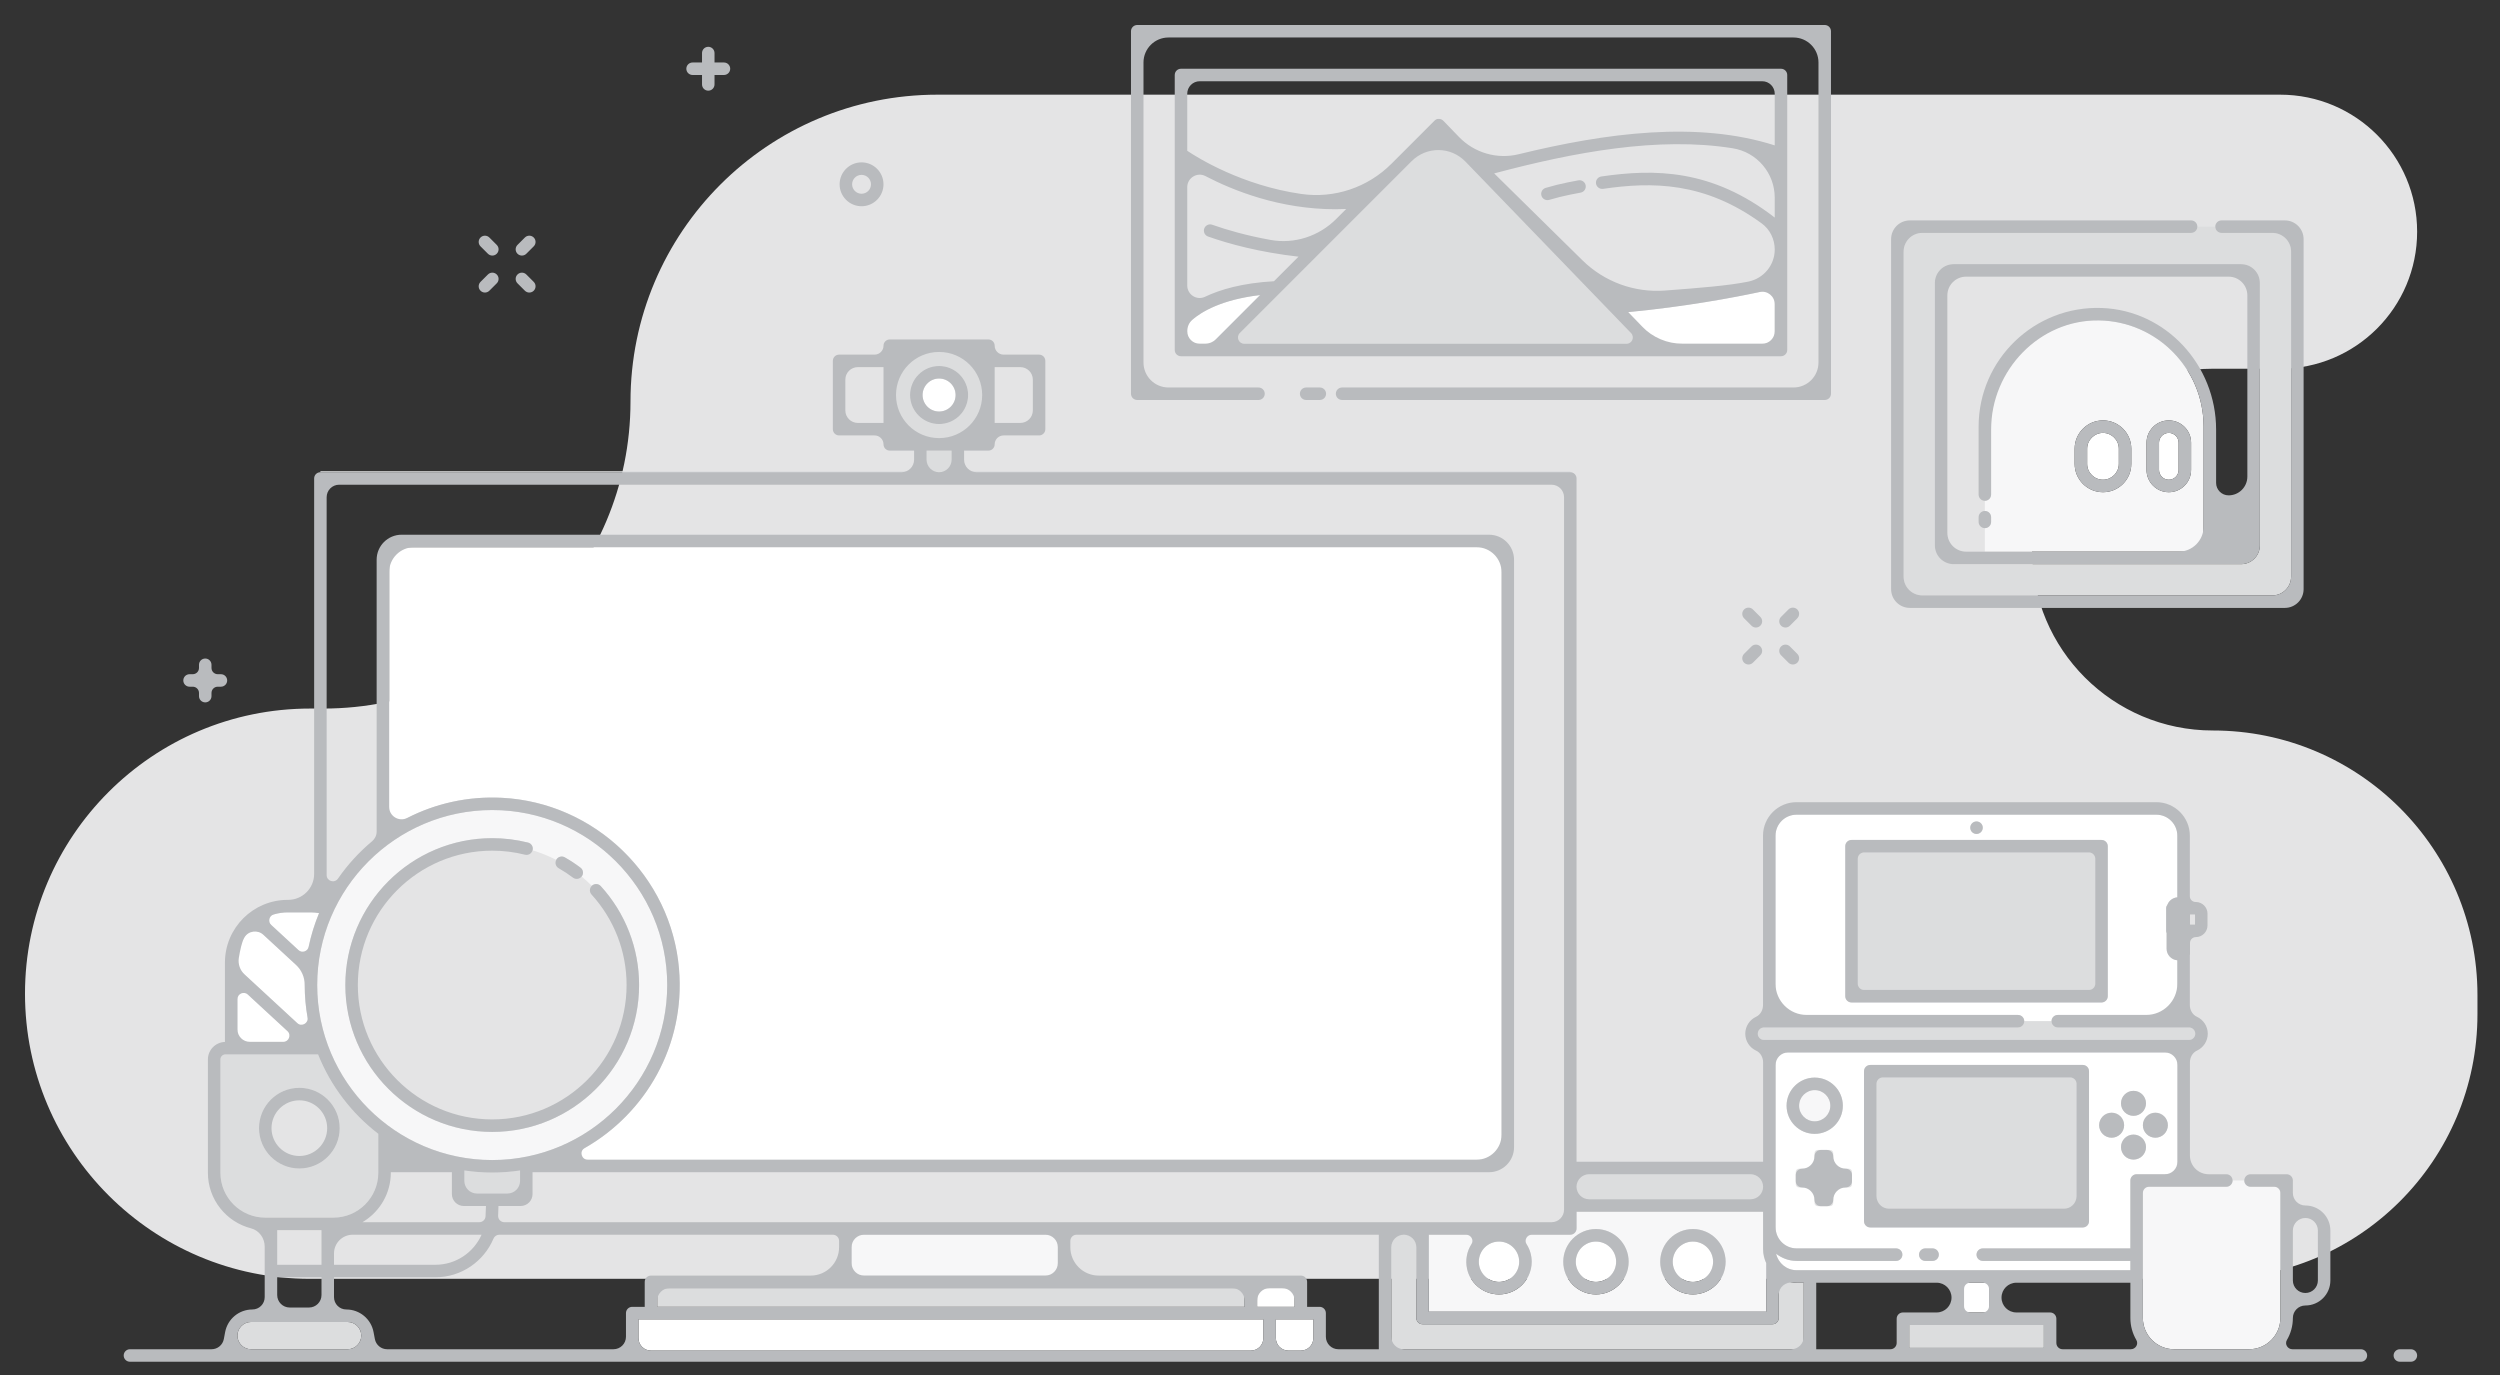 <svg xmlns="http://www.w3.org/2000/svg" width="400" height="220" viewBox="0 0 400 220">
  <rect x="0" y="0" width="400" height="220" fill="#333333" stroke="none"/>
  <g fill="none" fill-rule="evenodd">
    <g transform="translate(4 3)">
      <path fill="#F7F7F8" fill-opacity=".9" d="M0,155.989 L0,155.992 C0,181.187 20.425,201.612 45.62,201.612 L350.054,201.612 C373.437,201.612 392.394,182.656 392.394,159.272 L392.394,156.219 C392.394,132.835 373.437,113.879 350.054,113.879 L350.053,113.879 C334.07,113.879 321.113,100.922 321.113,84.939 L321.113,84.936 C321.113,68.953 334.07,55.996 350.053,55.996 L360.821,55.996 C372.927,55.996 382.741,46.182 382.741,34.076 L382.741,34.068 C382.741,21.962 372.927,12.148 360.821,12.148 L145.989,12.148 C118.866,12.148 96.879,34.135 96.879,61.258 L96.879,61.259 C96.879,88.382 74.892,110.369 47.769,110.369 L45.62,110.369 C20.425,110.369 0,130.794 0,155.989"/>
      <polygon fill="#DCDDDE" points="248.247 188.879 278.098 188.879 278.098 184.879 248.247 184.879"/>
      <g transform="translate(15 .879)">
        <path fill="#DCDDDE" d="M269.598,212 L269.598,201.355 L268.458,201.355 C267.405,201.355 266.428,201.039 265.598,200.512 L265.598,207 C265.598,207.552 265.15,208 264.598,208 L208.61,208 C208.058,208 207.61,207.552 207.61,207 L207.61,193.675 L203.61,193.675 L203.61,212 L269.598,212 Z"/>
        <path fill="#F7F7F8" d="M236.354,192.769 C239.238,192.769 241.584,195.116 241.584,198 C241.584,200.884 239.238,203.23 236.354,203.23 C233.47,203.23 231.123,200.884 231.123,198 C231.123,195.116 233.47,192.769 236.354,192.769 L236.354,192.769 Z M251.867,192.769 C254.751,192.769 257.098,195.116 257.098,198 C257.098,200.884 254.751,203.23 251.867,203.23 C248.982,203.23 246.636,200.884 246.636,198 C246.636,195.116 248.982,192.769 251.867,192.769 L251.867,192.769 Z M263.598,206 L263.598,198.224 C263.284,197.543 263.097,196.792 263.097,195.994 L263.097,192.505 L263.097,190 L233.247,190 L233.247,192.675 C233.247,193.227 232.799,193.675 232.247,193.675 L223.777,193.675 C225.161,194.617 226.072,196.204 226.072,198 C226.072,200.884 223.726,203.23 220.841,203.23 C217.957,203.23 215.61,200.884 215.61,198 C215.61,196.204 216.521,194.617 217.905,193.675 L209.61,193.675 L209.61,206 L263.598,206 Z"/>
        <path fill="#FFFFFF" d="M220.841 201.231C222.622 201.231 224.071 199.781 224.071 198 224.071 196.219 222.622 194.769 220.841 194.769 219.059 194.769 217.61 196.219 217.61 198 217.61 199.781 219.059 201.231 220.841 201.231M233.123 198C233.123 199.781 234.572 201.23 236.354 201.23 238.135 201.23 239.584 199.781 239.584 198 239.584 196.218 238.135 194.769 236.354 194.769 234.572 194.769 233.123 196.218 233.123 198M251.867 201.231C253.649 201.231 255.098 199.781 255.098 198 255.098 196.219 253.649 194.769 251.867 194.769 250.085 194.769 248.636 196.219 248.636 198 248.636 199.781 250.085 201.231 251.867 201.231M277.243 156.514C276.691 156.514 276.243 156.066 276.243 155.514L276.243 131.514C276.243 130.962 276.691 130.514 277.243 130.514L317.243 130.514C317.795 130.514 318.243 130.962 318.243 131.514L318.243 155.514C318.243 156.066 317.795 156.514 317.243 156.514L277.243 156.514zM297.243 127.553C297.795 127.553 298.243 128.001 298.243 128.553 298.243 129.105 297.795 129.553 297.243 129.553 296.691 129.553 296.243 129.105 296.243 128.553 296.243 128.001 296.691 127.553 297.243 127.553L297.243 127.553zM310.243 158.514L329.374 158.514 329.374 149.767C328.416 149.686 327.659 148.889 327.659 147.911L327.659 145.423C327.614 145.309 327.585 145.187 327.585 145.057L327.585 141.441C327.585 141.218 327.672 141.022 327.795 140.856 328.053 140.214 328.656 139.754 329.374 139.693L329.374 129.831C329.374 127.977 327.866 126.47 326.013 126.47L268.444 126.47C266.591 126.47 265.083 127.977 265.083 129.831L265.083 158.514 303.88 158.514C304.432 158.514 304.88 158.962 304.88 159.514L309.243 159.514C309.243 158.962 309.691 158.514 310.243 158.514L310.243 158.514z"/>
        <polygon fill="#FFFFFF" points="295.243 206.115 299.243 206.115 299.243 201.355 295.243 201.355"/>
        <polygon fill="#DCDDDE" points="286.467 211.785 308.018 211.785 308.018 208.116 286.467 208.116"/>
        <polygon fill="#DCDDDE" points="278.243 154.514 316.243 154.514 316.243 132.514 278.243 132.514"/>
        <path fill="#F7F7F8" d="M273.853,173.037 C273.853,171.659 272.731,170.537 271.353,170.537 C269.976,170.537 268.853,171.659 268.853,173.037 C268.853,174.415 269.976,175.537 271.353,175.537 C272.731,175.537 273.853,174.415 273.853,173.037"/>
        <path fill="#FFFFFF" d="M279.243,167.514 C279.243,166.962 279.691,166.514 280.243,166.514 L314.243,166.514 C314.795,166.514 315.243,166.962 315.243,167.514 L315.243,191.514 C315.243,192.066 314.795,192.514 314.243,192.514 L280.243,192.514 C279.691,192.514 279.243,192.066 279.243,191.514 L279.243,167.514 Z M325.861,178.156 C324.756,178.156 323.861,177.26 323.861,176.156 C323.861,175.051 324.756,174.156 325.861,174.156 C326.965,174.156 327.861,175.051 327.861,176.156 C327.861,177.26 326.965,178.156 325.861,178.156 L325.861,178.156 Z M322.361,181.656 C321.256,181.656 320.361,180.76 320.361,179.656 C320.361,178.551 321.256,177.656 322.361,177.656 C323.465,177.656 324.361,178.551 324.361,179.656 C324.361,180.76 323.465,181.656 322.361,181.656 L322.361,181.656 Z M320.361,172.656 C320.361,171.551 321.256,170.656 322.361,170.656 C323.465,170.656 324.361,171.551 324.361,172.656 C324.361,173.76 323.465,174.656 322.361,174.656 C321.256,174.656 320.361,173.76 320.361,172.656 L320.361,172.656 Z M318.861,178.156 C317.756,178.156 316.861,177.26 316.861,176.156 C316.861,175.051 317.756,174.156 318.861,174.156 C319.965,174.156 320.861,175.051 320.861,176.156 C320.861,177.26 319.965,178.156 318.861,178.156 L318.861,178.156 Z M290.213,197.867 L289.046,197.867 C288.494,197.867 288.046,197.419 288.046,196.867 C288.046,196.314 288.494,195.867 289.046,195.867 L290.213,195.867 C290.765,195.867 291.213,196.314 291.213,196.867 C291.213,197.419 290.765,197.867 290.213,197.867 L290.213,197.867 Z M266.854,173.037 C266.854,170.556 268.872,168.537 271.354,168.537 C273.835,168.537 275.854,170.556 275.854,173.037 C275.854,175.519 273.835,177.537 271.354,177.537 C268.872,177.537 266.854,175.519 266.854,173.037 L266.854,173.037 Z M277.32,185.613 C277.32,185.889 277.096,186.113 276.82,186.113 L274.82,186.113 C274.544,186.113 274.32,186.337 274.32,186.613 L274.32,188.613 C274.32,188.889 274.096,189.113 273.82,189.113 L271.82,189.113 C271.544,189.113 271.32,188.889 271.32,188.613 L271.32,186.613 C271.32,186.337 271.096,186.113 270.82,186.113 L268.82,186.113 C268.544,186.113 268.32,185.889 268.32,185.613 L268.32,183.613 C268.32,183.337 268.544,183.113 268.82,183.113 L270.82,183.113 C271.096,183.113 271.32,182.889 271.32,182.613 L271.32,180.613 C271.32,180.337 271.544,180.113 271.82,180.113 L273.82,180.113 C274.096,180.113 274.32,180.337 274.32,180.613 L274.32,182.613 C274.32,182.889 274.544,183.113 274.82,183.113 L276.82,183.113 C277.096,183.113 277.32,183.337 277.32,183.613 L277.32,185.613 Z M265.097,192.505 C265.097,194.359 266.605,195.867 268.459,195.867 L284.38,195.867 C284.932,195.867 285.38,196.314 285.38,196.867 C285.38,197.419 284.932,197.867 284.38,197.867 L268.459,197.867 C267.218,197.867 266.089,197.426 265.18,196.716 C265.511,198.222 266.853,199.355 268.459,199.355 L321.861,199.355 L321.861,197.867 L298.243,197.867 C297.691,197.867 297.243,197.419 297.243,196.867 C297.243,196.314 297.691,195.867 298.243,195.867 L321.861,195.867 L321.861,185 C321.861,184.448 322.308,184 322.861,184 L329.389,184 L329.389,168.465 L329.389,164.514 L265.097,164.514 L265.097,168.465 L265.097,192.505 Z"/>
        <polygon fill="#DCDDDE" points="281.243 190.514 313.243 190.514 313.243 168.514 281.243 168.514"/>
        <path fill="#DCDDDE" d="M263.243,162.514 L331.243,162.514 C331.794,162.514 332.243,162.065 332.243,161.514 C332.243,160.963 331.794,160.514 331.243,160.514 L310.243,160.514 C309.691,160.514 309.243,160.066 309.243,159.514 L304.88,159.514 C304.88,160.066 304.432,160.514 303.88,160.514 L263.243,160.514 C262.692,160.514 262.243,160.963 262.243,161.514 C262.243,162.065 262.692,162.514 263.243,162.514"/>
        <path fill="#F7F7F8" d="M337.213,186 L323.86,186 L323.86,207 C323.86,209.757 326.104,212 328.86,212 L340.86,212 C343.617,212 345.86,209.757 345.86,207 L345.86,186 L341.087,186 C340.534,186 340.087,185.552 340.087,185 L340.087,185 L338.213,185 L338.213,185 C338.213,185.552 337.765,186 337.213,186"/>
        <polygon fill="#DCDDDE" points="129.254 71.514 133.254 71.514 133.254 68.219 129.254 68.219"/>
        <path fill="#DCDDDE" d="M131.254,54.683 C133.814,54.683 135.897,56.766 135.897,59.326 C135.897,61.886 133.814,63.969 131.254,63.969 C128.694,63.969 126.611,61.886 126.611,59.326 C126.611,56.766 128.694,54.683 131.254,54.683 M138.147,64.79 L138.147,52.433 L124.361,52.433 L124.361,66.219 L136.718,66.219 C137.507,66.219 138.147,65.579 138.147,64.79"/>
        <path fill="#FFFFFF" d="M131.254,61.968 C132.712,61.968 133.897,60.782 133.897,59.325 C133.897,57.868 132.712,56.682 131.254,56.682 C129.797,56.682 128.611,57.868 128.611,59.325 C128.611,60.782 129.797,61.968 131.254,61.968"/>
        <polygon fill="#F7F7F8" points="117.254 200.215 150.254 200.215 150.254 193.675 117.254 193.675"/>
        <polygon fill="#DCDDDE" points="232.247 71.675 232.247 71.514 135.255 71.514 133.255 71.514 129.255 71.514 127.255 71.514 32.263 71.514 32.263 71.675 32.263 71.675"/>
        <path fill="#FFFFFF" d="M221.247,181.675 L221.247,83.675 L43.263,83.675 L43.263,128.686 C47.998,125.557 53.666,123.729 59.754,123.729 C76.296,123.729 89.754,137.187 89.754,153.729 C89.754,166.431 81.815,177.306 70.642,181.675 L221.247,181.675 Z"/>
        <polygon fill="#FFFFFF" points="184.139 205.215 188.139 205.215 188.139 202.215 182.139 202.215 182.139 205.215"/>
        <path fill="#FFFFFF" d="M185.139,207.215 L185.139,210.215 C185.139,211.319 186.035,212.215 187.139,212.215 L189.139,212.215 C190.243,212.215 191.139,211.319 191.139,210.215 L191.139,207.215 L185.139,207.215 Z"/>
        <polygon fill="#DCDDDE" points="86.155 202.215 86.155 205.215 90.155 205.215 102.254 205.215 120.254 205.215 125.612 205.215 135.783 205.215 152.246 205.215 162.246 205.215 180.139 205.215 180.139 202.215"/>
        <path fill="#FFFFFF" d="M91.155,212.215 L103.254,212.215 L121.254,212.215 L151.246,212.215 L161.246,212.215 L181.139,212.215 C182.243,212.215 183.139,211.319 183.139,210.215 L183.139,207.215 L161.246,207.215 L151.246,207.215 L135.783,207.215 L125.612,207.215 L121.254,207.215 L103.254,207.215 L91.155,207.215 L83.155,207.215 L83.155,210.215 C83.155,211.319 84.051,212.215 85.155,212.215 L91.155,212.215 Z"/>
        <path fill="#DCDDDE" d="M339.577,38.386 C341.234,38.386 342.577,39.729 342.577,41.386 L342.577,83.386 C342.577,85.043 341.234,86.386 339.577,86.386 L293.577,86.386 C291.92,86.386 290.577,85.043 290.577,83.386 L290.577,41.386 C290.577,39.729 291.92,38.386 293.577,38.386 L339.577,38.386 Z M331.577,33.386 L288.577,33.386 C286.92,33.386 285.577,34.729 285.577,36.386 L285.577,88.386 C285.577,90.043 286.92,91.386 288.577,91.386 L344.577,91.386 C346.234,91.386 347.577,90.043 347.577,88.386 L347.577,36.386 C347.577,34.729 346.234,33.386 344.577,33.386 L336.444,33.386 C335.892,33.386 335.444,32.938 335.444,32.386 L332.577,32.386 C332.578,32.938 332.13,33.386 331.577,33.386 L331.577,33.386 Z"/>
        <path fill="#F7F7F8" d="M312.944,67.919 C312.944,65.419 314.978,63.386 317.477,63.386 C319.977,63.386 322.01,65.419 322.01,67.919 L322.01,70.342 C322.01,72.841 319.977,74.875 317.477,74.875 C314.978,74.875 312.944,72.841 312.944,70.342 L312.944,67.919 Z M324.444,66.952 C324.444,64.985 326.044,63.386 328.01,63.386 C329.977,63.386 331.577,64.985 331.577,66.952 L331.577,71.309 C331.577,73.275 329.977,74.875 328.01,74.875 C326.044,74.875 324.444,73.275 324.444,71.309 L324.444,66.952 Z M298.577,77.875 C299.129,77.875 299.577,78.322 299.577,78.875 L299.577,79.625 C299.577,80.177 299.129,80.625 298.577,80.625 L298.577,84.386 L333.577,84.386 L333.577,64.386 C333.577,55.012 325.951,47.386 316.577,47.386 C307.203,47.386 299.577,55.012 299.577,64.386 L299.577,75.25 C299.577,75.802 299.129,76.25 298.577,76.25 L298.577,77.875 Z"/>
        <path fill="#FFFFFF" d="M328.011 72.876C328.875 72.876 329.577 72.172 329.577 71.309L329.577 66.953C329.577 66.088 328.875 65.386 328.011 65.386 327.147 65.386 326.445 66.088 326.445 66.953L326.445 71.309C326.445 72.172 327.147 72.876 328.011 72.876M317.478 72.876C318.875 72.876 320.01 71.74 320.01 70.343L320.01 67.919C320.01 66.522 318.875 65.386 317.478 65.386 316.08 65.386 314.945 66.522 314.945 67.919L314.945 70.343C314.945 71.74 316.08 72.876 317.478 72.876M182.621 43.331C174.575 44.275 171.605 47.309 170.958 48.102L170.958 51.12 174.833 51.12 182.621 43.331zM264.957 42.303C261.803 43.042 252.899 44.965 241.506 46.062L246.389 51.119 264.957 51.119 264.957 42.303z"/>
        <polygon fill="#DCDDDE" points="211.208 17.572 177.661 51.119 243.608 51.119"/>
        <polygon fill="#FFFFFF" points="28.863 162.822 18.989 153.708 18.989 162.822"/>
        <path fill="#FFFFFF" d="M18.989 150.985L30.923 162.001C30.167 159.371 29.754 156.598 29.754 153.728 29.754 153.095 29.78 152.468 29.819 151.844L21.598 144.256C19.998 145.735 18.989 147.843 18.989 150.189L18.989 150.985zM30.713 142.1L27.077 142.1C25.695 142.1 24.394 142.45 23.255 143.063L30.075 149.359C30.44 146.868 31.112 144.475 32.052 142.221 31.615 142.147 31.17 142.1 30.713 142.1"/>
        <path fill="#DCDDDE" d="M38.802 209.819C38.802 208.616 37.823 207.638 36.621 207.638L21.17 207.638C19.968 207.638 18.989 208.616 18.989 209.819 18.989 211.022 19.968 212 21.17 212L36.621 212C37.823 212 38.802 211.022 38.802 209.819M28.895 170.173C32.455 170.173 35.349 173.068 35.349 176.626 35.349 180.184 32.455 183.079 28.895 183.079 25.337 183.079 22.442 180.184 22.442 176.626 22.442 173.068 25.337 170.173 28.895 170.173M23.442 190.945L34.349 190.945C38.309 190.945 41.529 187.724 41.529 183.765L41.529 177.535C37.269 174.266 33.91 169.882 31.889 164.822L17.081 164.822C16.63 164.822 16.262 165.189 16.262 165.64L16.262 183.765C16.262 187.724 19.483 190.945 23.442 190.945M64.207 183.396C62.753 183.613 61.267 183.729 59.754 183.729 58.241 183.729 56.754 183.613 55.301 183.396L55.301 187.081 64.207 187.081 64.207 183.396z"/>
        <path fill="#F7F7F8" d="M59.754,177.228 C46.796,177.228 36.254,166.686 36.254,153.728 C36.254,140.77 46.796,130.228 59.754,130.228 C61.695,130.228 63.626,130.465 65.492,130.935 C66.027,131.069 66.353,131.613 66.218,132.148 C66.215,132.157 66.209,132.163 66.206,132.173 C67.526,132.566 68.795,133.082 70.001,133.7 C70.006,133.69 70.005,133.68 70.01,133.672 C70.284,133.19 70.894,133.023 71.374,133.298 C72.238,133.791 73.082,134.345 73.881,134.947 C74.322,135.28 74.411,135.906 74.079,136.347 C74.074,136.353 74.066,136.356 74.061,136.363 C74.629,136.832 75.173,137.327 75.693,137.85 C75.699,137.844 75.701,137.835 75.707,137.831 C76.115,137.458 76.748,137.488 77.119,137.895 C81.075,142.231 83.254,147.855 83.254,153.728 C83.254,166.686 72.712,177.228 59.754,177.228 M87.754,153.728 C87.754,138.29 75.193,125.728 59.754,125.728 C44.315,125.728 31.754,138.29 31.754,153.728 C31.754,169.167 44.315,181.728 59.754,181.728 C75.193,181.728 87.754,169.167 87.754,153.728"/>
        <path fill="#B9BBBE" d="M236.354 194.769C238.135 194.769 239.584 196.218 239.584 198 239.584 199.781 238.135 201.23 236.354 201.23 234.572 201.23 233.123 199.781 233.123 198 233.123 196.218 234.572 194.769 236.354 194.769M236.354 203.23C239.238 203.23 241.584 200.884 241.584 198 241.584 195.116 239.238 192.769 236.354 192.769 233.47 192.769 231.123 195.116 231.123 198 231.123 200.884 233.47 203.23 236.354 203.23M251.867 194.769C253.649 194.769 255.098 196.218 255.098 198 255.098 199.781 253.649 201.23 251.867 201.23 250.085 201.23 248.636 199.781 248.636 198 248.636 196.218 250.085 194.769 251.867 194.769M251.867 203.23C254.751 203.23 257.098 200.884 257.098 198 257.098 195.116 254.751 192.769 251.867 192.769 248.983 192.769 246.636 195.116 246.636 198 246.636 200.884 248.983 203.23 251.867 203.23M297.243 129.552C297.795 129.552 298.243 129.105 298.243 128.552 298.243 128 297.795 127.552 297.243 127.552 296.691 127.552 296.243 128 296.243 128.552 296.243 129.105 296.691 129.552 297.243 129.552M315.243 154.514L279.243 154.514C278.691 154.514 278.243 154.066 278.243 153.514L278.243 133.514C278.243 132.962 278.691 132.514 279.243 132.514L315.243 132.514C315.795 132.514 316.243 132.962 316.243 133.514L316.243 153.514C316.243 154.066 315.795 154.514 315.243 154.514M318.243 155.514L318.243 131.514C318.243 130.962 317.795 130.514 317.243 130.514L277.243 130.514C276.691 130.514 276.243 130.962 276.243 131.514L276.243 155.514C276.243 156.066 276.691 156.514 277.243 156.514L317.243 156.514C317.795 156.514 318.243 156.066 318.243 155.514M290.213 195.866L289.046 195.866C288.494 195.866 288.046 196.314 288.046 196.866 288.046 197.418 288.494 197.866 289.046 197.866L290.213 197.866C290.765 197.866 291.213 197.418 291.213 196.866 291.213 196.314 290.765 195.866 290.213 195.866M268.853 173.037C268.853 171.659 269.976 170.537 271.353 170.537 272.731 170.537 273.853 171.659 273.853 173.037 273.853 174.415 272.731 175.537 271.353 175.537 269.976 175.537 268.853 174.415 268.853 173.037M275.853 173.037C275.853 170.556 273.834 168.537 271.353 168.537 268.873 168.537 266.853 170.556 266.853 173.037 266.853 175.518 268.873 177.537 271.353 177.537 273.834 177.537 275.853 175.518 275.853 173.037M276.319 183.113L276.319 183.113C275.215 183.113 274.319 182.217 274.319 181.113 274.319 180.561 273.872 180.113 273.319 180.113L272.319 180.113C271.767 180.113 271.319 180.561 271.319 181.113 271.319 182.217 270.424 183.113 269.319 183.113L269.319 183.113C268.767 183.113 268.319 183.561 268.319 184.113L268.319 185.113C268.319 185.665 268.767 186.113 269.319 186.113L269.319 186.113C270.424 186.113 271.319 187.009 271.319 188.113 271.319 188.665 271.767 189.113 272.319 189.113L273.319 189.113C273.872 189.113 274.319 188.665 274.319 188.113 274.319 187.009 275.215 186.113 276.319 186.113 276.872 186.113 277.319 185.665 277.319 185.113L277.319 184.113C277.319 183.561 276.872 183.113 276.319 183.113M322.36 174.655C323.464 174.655 324.36 173.759 324.36 172.655 324.36 171.551 323.464 170.655 322.36 170.655 321.255 170.655 320.36 171.551 320.36 172.655 320.36 173.759 321.255 174.655 322.36 174.655M322.36 177.655C321.255 177.655 320.36 178.551 320.36 179.655 320.36 180.759 321.255 181.655 322.36 181.655 323.464 181.655 324.36 180.759 324.36 179.655 324.36 178.551 323.464 177.655 322.36 177.655M325.86 178.155C326.964 178.155 327.86 177.259 327.86 176.155 327.86 175.051 326.964 174.155 325.86 174.155 324.755 174.155 323.86 175.051 323.86 176.155 323.86 177.259 324.755 178.155 325.86 178.155M318.86 178.155C319.964 178.155 320.86 177.259 320.86 176.155 320.86 175.051 319.964 174.155 318.86 174.155 317.755 174.155 316.86 175.051 316.86 176.155 316.86 177.259 317.755 178.155 318.86 178.155M311.243 189.513L283.243 189.513C282.139 189.513 281.243 188.618 281.243 187.513L281.243 169.514C281.243 168.962 281.691 168.514 282.243 168.514L312.243 168.514C312.795 168.514 313.243 168.962 313.243 169.514L313.243 187.513C313.243 188.618 312.347 189.513 311.243 189.513M315.243 191.514L315.243 167.514C315.243 166.962 314.795 166.514 314.243 166.514L280.243 166.514C279.691 166.514 279.243 166.962 279.243 167.514L279.243 191.514C279.243 192.066 279.691 192.514 280.243 192.514L314.243 192.514C314.795 192.514 315.243 192.066 315.243 191.514M366.741 212L364.976 212C364.424 212 363.976 212.448 363.976 213 363.976 213.552 364.424 214 364.976 214L366.741 214C367.293 214 367.741 213.552 367.741 213 367.741 212.448 367.293 212 366.741 212M131.254 61.968C129.797 61.968 128.611 60.782 128.611 59.325 128.611 57.868 129.797 56.682 131.254 56.682 132.712 56.682 133.897 57.868 133.897 59.325 133.897 60.782 132.712 61.968 131.254 61.968M131.254 54.682C128.694 54.682 126.611 56.765 126.611 59.325 126.611 61.885 128.694 63.968 131.254 63.968 133.814 63.968 135.897 61.885 135.897 59.325 135.897 56.765 133.814 54.682 131.254 54.682M286.577 93.386L346.577 93.386C348.234 93.386 349.577 92.043 349.577 90.386L349.577 34.386C349.577 32.729 348.234 31.386 346.577 31.386L336.444 31.386C335.892 31.386 335.444 31.834 335.444 32.386 335.444 32.938 335.892 33.386 336.444 33.386L344.577 33.386C346.234 33.386 347.577 34.729 347.577 36.386L347.577 88.386C347.577 90.043 346.234 91.386 344.577 91.386L288.577 91.386C286.92 91.386 285.577 90.043 285.577 88.386L285.577 36.386C285.577 34.729 286.92 33.386 288.577 33.386L331.577 33.386C332.13 33.386 332.577 32.938 332.577 32.386 332.577 31.834 332.13 31.386 331.577 31.386L286.577 31.386C284.92 31.386 283.577 32.729 283.577 34.386L283.577 90.386C283.577 92.043 284.92 93.386 286.577 93.386"/>
        <path fill="#B9BBBE" d="M295.577,40.386 L337.577,40.386 C339.234,40.386 340.577,41.729 340.577,43.386 L340.577,72.379 C340.577,74.036 339.234,75.379 337.577,75.379 C336.473,75.379 335.577,74.484 335.577,73.379 L335.577,64.853 C335.577,54.564 327.592,45.789 317.31,45.4 C306.501,44.991 297.577,53.666 297.577,64.386 L297.577,75.25 C297.577,75.802 298.025,76.25 298.577,76.25 C299.129,76.25 299.577,75.802 299.577,75.25 L299.577,64.836 C299.577,55.327 307.358,47.229 316.866,47.388 C326.107,47.543 333.577,55.109 333.577,64.386 L333.577,80.386 C333.577,82.595 331.786,84.386 329.577,84.386 L298.577,84.386 L295.577,84.386 C293.92,84.386 292.577,83.043 292.577,81.386 L292.577,43.386 C292.577,41.729 293.92,40.386 295.577,40.386 M290.577,41.386 L290.577,83.386 C290.577,85.043 291.92,86.386 293.577,86.386 L339.577,86.386 C341.234,86.386 342.577,85.043 342.577,83.386 L342.577,41.386 C342.577,39.729 341.234,38.386 339.577,38.386 L293.577,38.386 C291.92,38.386 290.577,39.729 290.577,41.386"/>
        <path fill="#B9BBBE" d="M299.577 79.626L299.577 78.876C299.577 78.323 299.129 77.876 298.577 77.876 298.025 77.876 297.577 78.323 297.577 78.876L297.577 79.626C297.577 80.177 298.025 80.626 298.577 80.626 299.129 80.626 299.577 80.177 299.577 79.626M326.444 66.952C326.444 66.089 327.147 65.386 328.01 65.386 328.874 65.386 329.577 66.089 329.577 66.952L329.577 71.309C329.577 72.173 328.874 72.875 328.01 72.875 327.147 72.875 326.444 72.173 326.444 71.309L326.444 66.952zM328.01 74.875C329.977 74.875 331.577 73.275 331.577 71.309L331.577 66.952C331.577 64.986 329.977 63.386 328.01 63.386 326.044 63.386 324.444 64.986 324.444 66.952L324.444 71.309C324.444 73.275 326.044 74.875 328.01 74.875L328.01 74.875zM314.944 67.919C314.944 66.522 316.08 65.386 317.477 65.386 318.874 65.386 320.01 66.522 320.01 67.919L320.01 70.342C320.01 71.739 318.874 72.875 317.477 72.875 316.08 72.875 314.944 71.739 314.944 70.342L314.944 67.919zM317.477 74.875C319.977 74.875 322.01 72.841 322.01 70.342L322.01 67.919C322.01 65.419 319.977 63.386 317.477 63.386 314.978 63.386 312.944 65.419 312.944 67.919L312.944 70.342C312.944 72.841 314.978 74.875 317.477 74.875L317.477 74.875zM162.958 60.119L182.359 60.119C182.912 60.119 183.359 59.671 183.359 59.119 183.359 58.567 182.912 58.119 182.359 58.119L167.958 58.119C165.749 58.119 163.958 56.328 163.958 54.119L163.958 6.12C163.958 3.911 165.749 2.12 167.958 2.12L267.957 2.12C270.166 2.12 271.957 3.911 271.957 6.12L271.957 54.119C271.957 56.328 270.166 58.119 267.957 58.119L195.734 58.119C195.183 58.119 194.734 58.567 194.734 59.119 194.734 59.671 195.183 60.119 195.734 60.119L272.957 60.119C273.51 60.119 273.957 59.671 273.957 59.119L273.957 1.12C273.957.568 273.51.12 272.957.12L162.958.12C162.405.12 161.958.568 161.958 1.12L161.958 59.119C161.958 59.671 162.405 60.119 162.958 60.119"/>
        <path fill="#B9BBBE" d="M189.984 58.119C189.432 58.119 188.984 58.567 188.984 59.119 188.984 59.671 189.432 60.119 189.984 60.119L192.172 60.119C192.724 60.119 193.172 59.671 193.172 59.119 193.172 58.567 192.724 58.119 192.172 58.119L189.984 58.119zM233.539 24.975C232.958 25.083 232.375 25.197 231.789 25.314 230.668 25.537 229.528 25.822 228.306 26.183 227.776 26.34 227.474 26.896 227.63 27.426 227.759 27.861 228.157 28.142 228.589 28.142 228.683 28.142 228.778 28.129 228.873 28.101 230.037 27.757 231.119 27.487 232.18 27.275 232.758 27.16 233.333 27.048 233.906 26.941 234.449 26.839 234.807 26.317 234.706 25.774 234.604 25.231 234.079 24.872 233.539 24.975"/>
        <path fill="#B9BBBE" d="M264.957 19.383C252.587 15.421 237.931 17.388 223.978 20.8 220.532 21.642 216.899 20.584 214.434 18.031L211.94 15.45C211.754 15.257 211.498 15.147 211.23 15.145 210.927 15.114 210.703 15.248 210.513 15.438L203.613 22.338C199.838 26.113 194.501 27.917 189.218 27.156 179.732 25.791 172.673 21.398 170.958 20.247L170.958 11.12C170.958 10.016 171.853 9.12 172.958 9.12L262.957 9.12C264.062 9.12 264.957 10.016 264.957 11.12L264.957 19.383zM264.957 30.932C254.882 23.126 245.678 23.125 237.208 24.358 236.661 24.437 236.282 24.945 236.363 25.491 236.441 26.038 236.953 26.413 237.496 26.337 245.28 25.204 253.708 25.166 262.88 31.873 264.204 32.841 264.957 34.407 264.957 36.047 264.957 38.55 263.183 40.681 260.728 41.179 257.515 41.832 252.91 42.189 247.417 42.607 242.518 42.98 237.692 41.217 234.192 37.771L220.069 23.867C232.792 20.478 246.356 17.931 258.245 19.847 262.118 20.471 264.957 23.827 264.957 27.749L264.957 30.932zM262.957 51.119L250.209 51.119C247.768 51.119 245.431 50.127 243.736 48.371L241.506 46.062C250.724 45.175 258.313 43.746 262.546 42.842 263.791 42.576 264.957 43.526 264.957 44.799L264.957 49.119C264.957 50.223 264.062 51.119 262.957 51.119L262.957 51.119zM179.368 49.412L206.892 21.888C209.263 19.516 213.119 19.55 215.45 21.963L241.972 49.424C242.584 50.059 242.136 51.119 241.252 51.119L180.075 51.119C179.185 51.119 178.738 50.042 179.368 49.412L179.368 49.412zM170.958 49.119L170.958 49.119C170.958 48.399 171.263 47.715 171.81 47.247 173.245 46.019 176.43 44.056 182.62 43.33L175.558 50.394C175.094 50.858 174.464 51.119 173.808 51.119L172.958 51.119C171.853 51.119 170.958 50.223 170.958 49.119L170.958 49.119zM170.958 26.076C170.958 24.581 172.542 23.604 173.868 24.295 178.335 26.625 185.779 29.599 194.661 29.599 195.232 29.599 195.811 29.582 196.394 29.556L194.786 31.166C192.034 33.917 188.111 35.203 184.281 34.509 180.411 33.809 177.292 32.904 174.956 32.079 174.435 31.894 173.863 32.167 173.679 32.688 173.495 33.209 173.768 33.78 174.288 33.965 177.613 35.14 182.47 36.47 188.762 37.19L184.833 41.118C179.754 41.405 176.215 42.454 173.8 43.606 172.478 44.237 170.958 43.261 170.958 41.796L170.958 26.076zM266.957 52.119L266.957 8.12C266.957 7.568 266.51 7.12 265.957 7.12L169.958 7.12C169.405 7.12 168.958 7.568 168.958 8.12L168.958 52.119C168.958 52.671 169.405 53.119 169.958 53.119L265.957 53.119C266.51 53.119 266.957 52.671 266.957 52.119L266.957 52.119zM11.329 105.994L11.839 105.994C12.391 105.994 12.839 106.442 12.839 106.994L12.839 107.504C12.839 108.056 13.287 108.504 13.839 108.504 14.392 108.504 14.839 108.056 14.839 107.504L14.839 106.994C14.839 106.441 15.287 105.994 15.839 105.994L16.349 105.994C16.901 105.994 17.349 105.546 17.349 104.994 17.349 104.441 16.901 103.994 16.349 103.994L15.839 103.994C15.287 103.994 14.839 103.546 14.839 102.994L14.839 102.484C14.839 101.932 14.392 101.484 13.839 101.484 13.287 101.484 12.839 101.932 12.839 102.484L12.839 102.994C12.839 103.546 12.391 103.994 11.839 103.994L11.329 103.994C10.777 103.994 10.329 104.442 10.329 104.994 10.329 105.546 10.777 105.994 11.329 105.994M91.813 8.119L93.323 8.119 93.323 9.629C93.323 10.182 93.771 10.629 94.323 10.629 94.875 10.629 95.323 10.182 95.323 9.629L95.323 8.119 96.833 8.119C97.385 8.119 97.833 7.671 97.833 7.119 97.833 6.567 97.385 6.119 96.833 6.119L95.323 6.119 95.323 4.609C95.323 4.057 94.875 3.609 94.323 3.609 93.771 3.609 93.323 4.057 93.323 4.609L93.323 6.119 91.813 6.119C91.261 6.119 90.813 6.567 90.813 7.119 90.813 7.671 91.261 8.119 91.813 8.119M64.506 37.013C64.762 37.013 65.018 36.915 65.213 36.72L66.396 35.537C66.787 35.146 66.787 34.513 66.396 34.123 66.006 33.732 65.373 33.732 64.982 34.123L63.799 35.306C63.408 35.697 63.408 36.329 63.799 36.72 63.994 36.915 64.25 37.013 64.506 37.013M58.59 42.929C58.846 42.929 59.102 42.831 59.297 42.636L60.48 41.453C60.871 41.062 60.871 40.429 60.48 40.039 60.09 39.648 59.457 39.648 59.066 40.039L57.883 41.222C57.492 41.613 57.492 42.245 57.883 42.636 58.078 42.831 58.334 42.929 58.59 42.929M64.982 42.636C65.177 42.831 65.433 42.929 65.689 42.929 65.945 42.929 66.201 42.831 66.396 42.636 66.787 42.245 66.787 41.613 66.396 41.222L65.213 40.039C64.822 39.648 64.19 39.648 63.799 40.039 63.408 40.429 63.408 41.062 63.799 41.453L64.982 42.636zM59.066 36.72C59.261 36.915 59.517 37.013 59.773 37.013 60.029 37.013 60.285 36.915 60.48 36.72 60.871 36.329 60.871 35.697 60.48 35.306L59.297 34.123C58.906 33.732 58.274 33.732 57.883 34.123 57.492 34.513 57.492 35.146 57.883 35.537L59.066 36.72zM268.568 93.635C268.177 93.244 267.544 93.244 267.154 93.635L265.971 94.819C265.58 95.209 265.58 95.843 265.971 96.233 266.166 96.428 266.422 96.526 266.678 96.526 266.934 96.526 267.19 96.428 267.385 96.233L268.568 95.049C268.959 94.658 268.959 94.025 268.568 93.635M261.238 99.552L260.055 100.735C259.664 101.126 259.664 101.759 260.055 102.149 260.25 102.344 260.506 102.442 260.762 102.442 261.018 102.442 261.274 102.344 261.469 102.149L262.652 100.966C263.043 100.575 263.043 99.943 262.652 99.552 262.261 99.161 261.629 99.161 261.238 99.552M267.385 99.552C266.994 99.161 266.362 99.161 265.971 99.552 265.58 99.943 265.58 100.575 265.971 100.966L267.154 102.149C267.349 102.344 267.605 102.442 267.861 102.442 268.117 102.442 268.373 102.344 268.568 102.149 268.959 101.759 268.959 101.126 268.568 100.735L267.385 99.552zM262.652 94.819L261.469 93.635C261.078 93.245 260.445 93.245 260.055 93.635 259.664 94.026 259.664 94.659 260.055 95.049L261.238 96.233C261.433 96.428 261.689 96.526 261.945 96.526 262.201 96.526 262.457 96.428 262.652 96.233 263.043 95.843 263.043 95.21 262.652 94.819M118.848 24.099C119.681 24.099 120.358 24.776 120.358 25.609 120.358 26.441 119.681 27.119 118.848 27.119 118.015 27.119 117.338 26.441 117.338 25.609 117.338 24.776 118.015 24.099 118.848 24.099M118.848 29.119C120.784 29.119 122.358 27.544 122.358 25.609 122.358 23.674 120.784 22.099 118.848 22.099 116.913 22.099 115.338 23.674 115.338 25.609 115.338 27.544 116.913 29.119 118.848 29.119M28.895 172.173C31.352 172.173 33.349 174.171 33.349 176.626 33.349 179.082 31.352 181.079 28.895 181.079 26.439 181.079 24.442 179.082 24.442 176.626 24.442 174.171 26.439 172.173 28.895 172.173M28.895 183.079C32.455 183.079 35.349 180.184 35.349 176.626 35.349 173.068 32.455 170.173 28.895 170.173 25.337 170.173 22.442 173.068 22.442 176.626 22.442 180.184 25.337 183.079 28.895 183.079M59.754 177.228C72.712 177.228 83.254 166.686 83.254 153.728 83.254 147.855 81.075 142.231 77.119 137.895 76.748 137.488 76.115 137.458 75.707 137.831 75.701 137.835 75.699 137.844 75.693 137.85 75.301 138.224 75.275 138.84 75.642 139.243 79.261 143.209 81.254 148.353 81.254 153.728 81.254 165.583 71.609 175.228 59.754 175.228 47.899 175.228 38.254 165.583 38.254 153.728 38.254 141.874 47.899 132.228 59.754 132.228 61.531 132.228 63.298 132.446 65.004 132.875 65.53 133.004 66.06 132.691 66.206 132.173 66.209 132.163 66.215 132.157 66.218 132.148 66.353 131.613 66.027 131.069 65.492 130.935 63.626 130.465 61.695 130.228 59.754 130.228 46.796 130.228 36.254 140.77 36.254 153.728 36.254 166.686 46.796 177.228 59.754 177.228"/>
        <path fill="#B9BBBE" d="M70.384,135.035 C71.175,135.486 71.946,135.994 72.678,136.545 C72.859,136.681 73.07,136.746 73.279,136.746 C73.575,136.746 73.864,136.611 74.061,136.362 C74.066,136.356 74.074,136.354 74.079,136.347 C74.411,135.906 74.322,135.279 73.882,134.947 C73.082,134.345 72.238,133.79 71.374,133.298 C70.894,133.022 70.284,133.191 70.01,133.671 C70.005,133.68 70.006,133.69 70.001,133.699 C69.749,134.175 69.913,134.766 70.384,135.035"/>
        <path fill="#B9BBBE" d="M310.018,211 L310.018,207.115 C310.018,206.563 309.57,206.115 309.018,206.115 L303.622,206.115 C302.308,206.115 301.243,205.05 301.243,203.735 L301.243,203.735 C301.243,202.42 302.308,201.355 303.622,201.355 L321.86,201.355 L321.86,207 C321.86,208.286 322.209,209.49 322.818,210.526 C323.201,211.179 322.697,212 321.939,212 L311.018,212 C310.466,212 310.018,211.552 310.018,211 L310.018,211 Z M286.467,211.785 L308.018,211.785 L308.018,208.116 L286.467,208.116 L286.467,211.785 Z M284.467,207.115 L284.467,211 C284.467,211.552 284.019,212 283.467,212 L271.598,212 L271.598,201.355 L290.863,201.355 C292.177,201.355 293.243,202.42 293.243,203.735 L293.243,203.735 C293.243,205.05 292.177,206.115 290.863,206.115 L285.467,206.115 C284.915,206.115 284.467,206.563 284.467,207.115 L284.467,207.115 Z M299.243,202.355 L299.243,205.115 C299.243,205.667 298.795,206.115 298.243,206.115 L296.243,206.115 C295.69,206.115 295.243,205.667 295.243,205.115 L295.243,202.355 C295.243,201.803 295.69,201.355 296.243,201.355 L298.243,201.355 C298.795,201.355 299.243,201.803 299.243,202.355 L299.243,202.355 Z M268.458,199.355 C266.853,199.355 265.511,198.222 265.179,196.715 C266.089,197.425 267.218,197.866 268.458,197.866 L284.38,197.866 C284.932,197.866 285.38,197.418 285.38,196.866 C285.38,196.314 284.932,195.866 284.38,195.866 L268.458,195.866 C266.602,195.866 265.097,194.361 265.097,192.505 L265.097,168.465 L265.097,166.514 C265.097,165.409 265.993,164.514 267.097,164.514 L327.388,164.514 C328.493,164.514 329.388,165.409 329.388,166.514 L329.388,168.465 L329.388,182 C329.388,183.104 328.493,184 327.388,184 L322.86,184 C322.308,184 321.86,184.448 321.86,185 L321.86,195.866 L298.243,195.866 C297.691,195.866 297.243,196.314 297.243,196.866 C297.243,197.418 297.691,197.866 298.243,197.866 L321.86,197.866 L321.86,199.355 L268.458,199.355 Z M267.598,212 L205.61,212 C204.506,212 203.61,211.104 203.61,210 L203.61,195.675 C203.61,194.57 204.506,193.675 205.61,193.675 C206.715,193.675 207.61,194.57 207.61,195.675 L207.61,207 C207.61,207.552 208.058,208 208.61,208 L264.598,208 C265.15,208 265.598,207.552 265.598,207 L265.598,203.3 C265.598,202.078 266.678,201.192 267.893,201.324 C268.079,201.345 268.268,201.355 268.458,201.355 L269.598,201.355 L269.598,210 C269.598,211.104 268.703,212 267.598,212 L267.598,212 Z M201.61,212 L195.139,212 C194.035,212 193.139,211.104 193.139,210 L193.139,206.215 C193.139,205.663 192.691,205.215 192.139,205.215 L190.139,205.215 L190.139,201.215 C190.139,200.663 189.691,200.215 189.139,200.215 L181.139,200.215 L156.794,200.215 C154.287,200.215 152.254,198.182 152.254,195.675 L152.254,194.675 C152.254,194.123 152.702,193.675 153.254,193.675 L201.61,193.675 L201.61,212 Z M189.139,212.215 L187.139,212.215 C186.035,212.215 185.139,211.319 185.139,210.215 L185.139,207.215 L191.139,207.215 L191.139,210.215 C191.139,211.319 190.244,212.215 189.139,212.215 L189.139,212.215 Z M182.139,205.215 L182.139,204.215 C182.139,203.11 183.035,202.215 184.139,202.215 L186.139,202.215 C187.244,202.215 188.139,203.11 188.139,204.215 L188.139,205.215 L184.139,205.215 L182.139,205.215 Z M181.139,212.215 L85.155,212.215 C84.051,212.215 83.155,211.319 83.155,210.215 L83.155,207.215 L183.139,207.215 L183.139,210.215 C183.139,211.319 182.244,212.215 181.139,212.215 L181.139,212.215 Z M81.155,206.215 L81.155,210 C81.155,211.104 80.26,212 79.155,212 L42.945,212 C41.983,212 41.158,211.316 40.979,210.372 L40.767,209.248 C40.371,207.154 38.541,205.638 36.411,205.638 L36.41,205.638 C35.322,205.638 34.44,204.756 34.44,203.667 L34.44,200.485 L50.665,200.485 C54.838,200.485 58.419,197.935 59.951,194.314 C60.112,193.934 60.468,193.675 60.88,193.675 L114.254,193.675 C114.807,193.675 115.254,194.123 115.254,194.675 L115.254,195.675 C115.254,198.182 113.222,200.215 110.714,200.215 L85.155,200.215 C84.603,200.215 84.155,200.663 84.155,201.215 L84.155,205.215 L82.155,205.215 C81.603,205.215 81.155,205.663 81.155,206.215 L81.155,206.215 Z M36.621,212 L21.17,212 C19.968,212 18.989,211.021 18.989,209.819 C18.989,208.616 19.968,207.638 21.17,207.638 L36.621,207.638 C37.824,207.638 38.802,208.616 38.802,209.819 C38.802,211.021 37.824,212 36.621,212 L36.621,212 Z M32.44,200.485 L32.44,203.325 C32.44,204.43 31.544,205.325 30.44,205.325 L27.351,205.325 C26.247,205.325 25.351,204.43 25.351,203.325 L25.351,200.485 L32.44,200.485 Z M25.351,198.486 L32.44,198.486 L32.44,192.945 L25.351,192.945 L25.351,198.486 Z M16.263,183.765 L16.263,165.64 C16.263,165.188 16.629,164.822 17.08,164.822 L31.889,164.822 C33.911,169.882 37.268,174.266 41.529,177.535 L41.529,183.765 C41.529,187.724 38.308,190.945 34.349,190.945 L23.442,190.945 C19.483,190.945 16.263,187.724 16.263,183.765 L16.263,183.765 Z M20.667,155.256 L26.984,161.087 C27.653,161.705 27.216,162.822 26.306,162.822 L20.989,162.822 C19.885,162.822 18.989,161.926 18.989,160.822 L18.989,155.991 C18.989,155.12 20.027,154.665 20.667,155.256 L20.667,155.256 Z M20.09,146.129 C20.73,145.038 22.233,144.842 23.162,145.7 L28.341,150.48 C29.242,151.312 29.754,152.483 29.754,153.709 L29.754,153.729 C29.754,155.497 29.911,157.229 30.208,158.914 C30.374,159.852 29.25,160.458 28.55,159.811 L20.143,152.05 C19.405,151.37 19.052,150.365 19.215,149.374 C19.402,148.234 19.7,146.796 20.09,146.129 L20.09,146.129 Z M27.078,142.1 L30.713,142.1 C31.17,142.1 31.616,142.147 32.053,142.221 C31.337,143.937 30.776,145.735 30.389,147.595 C30.23,148.354 29.308,148.651 28.738,148.125 L24.408,144.127 C23.838,143.603 24.053,142.648 24.795,142.429 C25.519,142.215 26.285,142.1 27.078,142.1 L27.078,142.1 Z M59.754,125.729 C75.193,125.729 87.754,138.289 87.754,153.729 C87.754,169.168 75.193,181.729 59.754,181.729 C44.314,181.729 31.754,169.168 31.754,153.729 C31.754,138.289 44.314,125.729 59.754,125.729 L59.754,125.729 Z M74.537,179.817 C84.302,174.264 90.666,163.395 89.647,151.171 C88.411,136.334 76.167,124.519 61.298,123.768 C55.841,123.492 50.681,124.687 46.173,126.988 C44.84,127.668 43.263,126.712 43.263,125.215 L43.263,87.675 C43.263,85.466 45.054,83.675 47.263,83.675 L217.247,83.675 C219.455,83.675 221.247,85.466 221.247,87.675 L221.247,177.675 C221.247,179.884 219.455,181.675 217.247,181.675 L75.045,181.675 C74.028,181.675 73.653,180.32 74.537,179.817 L74.537,179.817 Z M55.301,185.081 L55.301,183.396 C56.754,183.613 58.241,183.729 59.754,183.729 C61.267,183.729 62.753,183.613 64.207,183.396 L64.207,185.081 C64.207,186.186 63.311,187.081 62.207,187.081 L57.301,187.081 C56.196,187.081 55.301,186.186 55.301,185.081 L55.301,185.081 Z M58.053,193.675 C56.792,196.505 53.958,198.485 50.665,198.485 L34.44,198.485 L34.44,196.675 C34.44,195.018 35.783,193.675 37.44,193.675 L58.053,193.675 Z M38.985,191.675 C39.074,191.622 39.163,191.569 39.25,191.514 C41.816,189.884 43.529,187.024 43.529,183.765 L43.529,183.675 L53.301,183.675 L53.301,187.172 C53.301,188.227 54.155,189.081 55.209,189.081 L58.754,189.081 C58.754,189.081 58.718,189.979 58.686,190.719 C58.664,191.254 58.223,191.675 57.687,191.675 L38.985,191.675 Z M180.139,204.215 L180.139,205.215 L86.155,205.215 L86.155,204.215 C86.155,203.11 87.051,202.215 88.155,202.215 L178.139,202.215 C179.244,202.215 180.139,203.11 180.139,204.215 L180.139,204.215 Z M148.254,200.215 L119.254,200.215 C118.15,200.215 117.254,199.319 117.254,198.215 L117.254,195.675 C117.254,194.57 118.15,193.675 119.254,193.675 L148.254,193.675 C149.359,193.675 150.254,194.57 150.254,195.675 L150.254,198.215 C150.254,199.319 149.359,200.215 148.254,200.215 L148.254,200.215 Z M60.754,189.081 L64.298,189.081 C65.352,189.081 66.207,188.227 66.207,187.172 L66.207,183.675 L219.247,183.675 C221.455,183.675 223.247,181.884 223.247,179.675 L223.247,85.675 C223.247,83.466 221.455,81.675 219.247,81.675 L45.263,81.675 C43.054,81.675 41.263,83.466 41.263,85.675 L41.263,129.187 C41.263,129.785 40.988,130.342 40.529,130.726 C38.456,132.46 36.621,134.468 35.078,136.694 C34.52,137.5 33.263,137.109 33.263,136.129 L33.263,75.675 C33.263,74.57 34.158,73.675 35.263,73.675 L229.247,73.675 C230.351,73.675 231.247,74.57 231.247,75.675 L231.247,189.675 C231.247,190.779 230.351,191.675 229.247,191.675 L61.699,191.675 C61.133,191.675 60.68,191.206 60.7,190.64 L60.754,189.081 Z M129.254,68.218 L133.254,68.218 L133.254,69.675 C133.254,70.779 132.359,71.675 131.254,71.675 C130.15,71.675 129.254,70.779 129.254,69.675 L129.254,68.218 Z M124.362,59.328 L124.362,59.323 C124.362,55.518 127.447,52.433 131.252,52.433 L131.257,52.433 C135.062,52.433 138.147,55.518 138.147,59.323 L138.147,59.328 C138.147,63.133 135.062,66.218 131.257,66.218 L131.252,66.218 C127.447,66.218 124.362,63.133 124.362,59.328 L124.362,59.328 Z M220.841,194.769 C222.622,194.769 224.072,196.218 224.072,198 C224.072,199.781 222.622,201.23 220.841,201.23 C219.06,201.23 217.61,199.781 217.61,198 C217.61,196.218 219.06,194.769 220.841,194.769 L220.841,194.769 Z M233.247,192.675 L233.247,190 L263.097,190 L263.097,192.505 L263.097,195.994 C263.097,196.792 263.284,197.543 263.598,198.224 L263.598,206 L209.61,206 L209.61,193.675 L215.576,193.675 C216.346,193.675 216.859,194.528 216.442,195.174 C215.722,196.291 215.414,197.698 215.74,199.179 C216.169,201.128 217.752,202.697 219.705,203.11 C223.083,203.825 226.072,201.255 226.072,198 C226.072,196.966 225.77,196.002 225.25,195.19 C224.83,194.534 225.323,193.675 226.102,193.675 L232.247,193.675 C232.799,193.675 233.247,193.227 233.247,192.675 L233.247,192.675 Z M235.247,184 L261.097,184 C262.202,184 263.097,184.896 263.097,186 C263.097,187.104 262.202,188 261.097,188 L235.247,188 C234.142,188 233.247,187.104 233.247,186 C233.247,184.896 234.142,184 235.247,184 L235.247,184 Z M262.243,161.514 C262.243,160.962 262.691,160.514 263.243,160.514 L303.88,160.514 C304.432,160.514 304.88,160.066 304.88,159.514 C304.879,158.961 304.432,158.514 303.88,158.514 L270.082,158.514 C267.321,158.514 265.082,156.275 265.082,153.514 L265.082,129.831 C265.082,127.974 266.587,126.469 268.444,126.469 L326.012,126.469 C327.869,126.469 329.373,127.974 329.373,129.831 L329.373,139.693 C328.656,139.754 328.052,140.214 327.795,140.856 C327.671,141.022 327.584,141.217 327.584,141.44 L327.584,145.057 C327.584,145.187 327.613,145.309 327.658,145.422 L327.658,147.911 C327.658,148.889 328.415,149.686 329.373,149.767 L329.373,153.514 C329.373,156.275 327.135,158.514 324.373,158.514 L310.243,158.514 C309.69,158.514 309.243,158.961 309.243,159.514 C309.243,160.066 309.69,160.514 310.243,160.514 L331.243,160.514 C331.794,160.514 332.243,160.962 332.243,161.514 C332.243,162.065 331.794,162.514 331.243,162.514 L263.243,162.514 C262.691,162.514 262.243,162.065 262.243,161.514 L262.243,161.514 Z M122.362,63.79 L118.255,63.79 C117.15,63.79 116.255,62.894 116.255,61.79 L116.255,56.861 C116.255,55.757 117.15,54.861 118.255,54.861 L122.362,54.861 L122.362,63.79 Z M140.147,54.861 L144.253,54.861 C145.358,54.861 146.253,55.757 146.253,56.861 L146.253,61.79 C146.253,62.894 145.358,63.79 144.253,63.79 L140.147,63.79 L140.147,54.861 Z M331.403,144.057 L332.201,144.057 L332.201,142.44 L331.403,142.44 L331.403,144.057 Z M349.86,191 L349.86,191 C350.965,191 351.86,191.896 351.86,193 L351.86,201 C351.86,202.104 350.965,203 349.86,203 C348.756,203 347.86,202.104 347.86,201 L347.86,193 C347.86,191.896 348.756,191 349.86,191 L349.86,191 Z M358.744,212 L347.781,212 C347.024,212 346.52,211.179 346.903,210.526 C347.511,209.49 347.86,208.286 347.86,207 C347.86,205.896 348.756,205 349.86,205 C352.069,205 353.86,203.209 353.86,201 L353.86,193 C353.86,190.791 352.069,189 349.86,189 C348.756,189 347.86,188.104 347.86,187 L347.86,185 C347.86,184.448 347.413,184 346.86,184 L341.086,184 C340.534,184 340.086,184.448 340.086,185 L340.086,185 C340.086,185.552 340.534,186 341.086,186 L344.86,186 C345.413,186 345.86,186.448 345.86,187 L345.86,207 C345.86,209.761 343.622,212 340.86,212 L328.86,212 C326.099,212 323.86,209.761 323.86,207 L323.86,187 C323.86,186.448 324.308,186 324.86,186 L337.213,186 C337.765,186 338.213,185.552 338.213,185 L338.213,185 C338.212,184.448 337.765,184 337.213,184 L334.388,184 C332.731,184 331.388,182.657 331.388,181 L331.388,167.465 L331.388,166.098 C331.388,165.315 331.795,164.553 332.505,164.224 C333.53,163.75 334.243,162.716 334.243,161.514 C334.243,160.308 333.526,159.271 332.497,158.798 C331.784,158.471 331.373,157.706 331.373,156.921 L331.373,148.928 C331.381,148.878 331.403,148.834 331.403,148.783 L331.403,146.983 C331.403,146.472 331.817,146.057 332.329,146.057 C333.363,146.057 334.201,145.219 334.201,144.185 L334.201,142.312 C334.201,141.279 333.363,140.44 332.329,140.44 L332.299,140.44 C331.788,140.44 331.373,140.026 331.373,139.515 L331.373,129.831 C331.373,126.87 328.973,124.469 326.012,124.469 L268.443,124.469 C265.482,124.469 263.082,126.869 263.082,129.83 L263.082,156.937 C263.082,157.717 262.678,158.478 261.971,158.808 C260.951,159.285 260.243,160.315 260.243,161.514 C260.243,162.716 260.955,163.75 261.98,164.224 C262.69,164.553 263.097,165.315 263.097,166.098 L263.097,167.465 L263.097,182 L233.247,182 L233.247,72.675 C233.247,72.123 232.799,71.675 232.247,71.675 L137.254,71.675 C136.15,71.675 135.254,70.779 135.254,69.675 L135.254,68.218 L139.147,68.218 C139.7,68.218 140.147,67.771 140.147,67.218 C140.147,66.429 140.787,65.79 141.576,65.79 L147.253,65.79 C147.806,65.79 148.253,65.342 148.253,64.79 L148.253,53.861 C148.253,53.309 147.806,52.861 147.253,52.861 L141.576,52.861 C140.787,52.861 140.147,52.222 140.147,51.433 C140.147,50.88 139.7,50.433 139.147,50.433 L123.362,50.433 C122.81,50.433 122.362,50.88 122.362,51.433 C122.362,52.222 121.722,52.861 120.933,52.861 L115.255,52.861 C114.703,52.861 114.255,53.309 114.255,53.861 L114.255,64.79 C114.255,65.342 114.703,65.79 115.255,65.79 L120.933,65.79 C121.722,65.79 122.362,66.429 122.362,67.218 C122.362,67.771 122.81,68.218 123.362,68.218 L127.254,68.218 L127.254,69.675 C127.254,70.779 126.359,71.675 125.254,71.675 L32.263,71.675 L32.262,71.675 C31.71,71.675 31.263,72.123 31.263,72.675 L31.263,135.94 C31.263,138.245 29.389,140.11 27.084,140.1 L27.078,140.1 C21.513,140.075 16.989,144.579 16.989,150.144 L16.989,162.831 C15.478,162.88 14.263,164.117 14.263,165.64 L14.263,183.765 C14.263,188.041 17.203,191.641 21.166,192.655 C22.477,192.99 23.351,194.233 23.351,195.586 L23.351,203.667 C23.351,204.756 22.469,205.638 21.381,205.638 C19.25,205.638 17.42,207.154 17.024,209.248 L16.812,210.372 C16.633,211.316 15.808,212 14.847,212 L1.791,212 C1.239,212 0.791,212.448 0.791,213 C0.791,213.552 1.239,214 1.791,214 L21.17,214 L36.621,214 L270.598,214 L328.86,214 L340.86,214 L358.744,214 C359.296,214 359.744,213.552 359.744,213 C359.744,212.448 359.296,212 358.744,212 L358.744,212 Z"/>
      </g>
    </g>
    <rect width="400" height="220"/>
  </g>
</svg>
